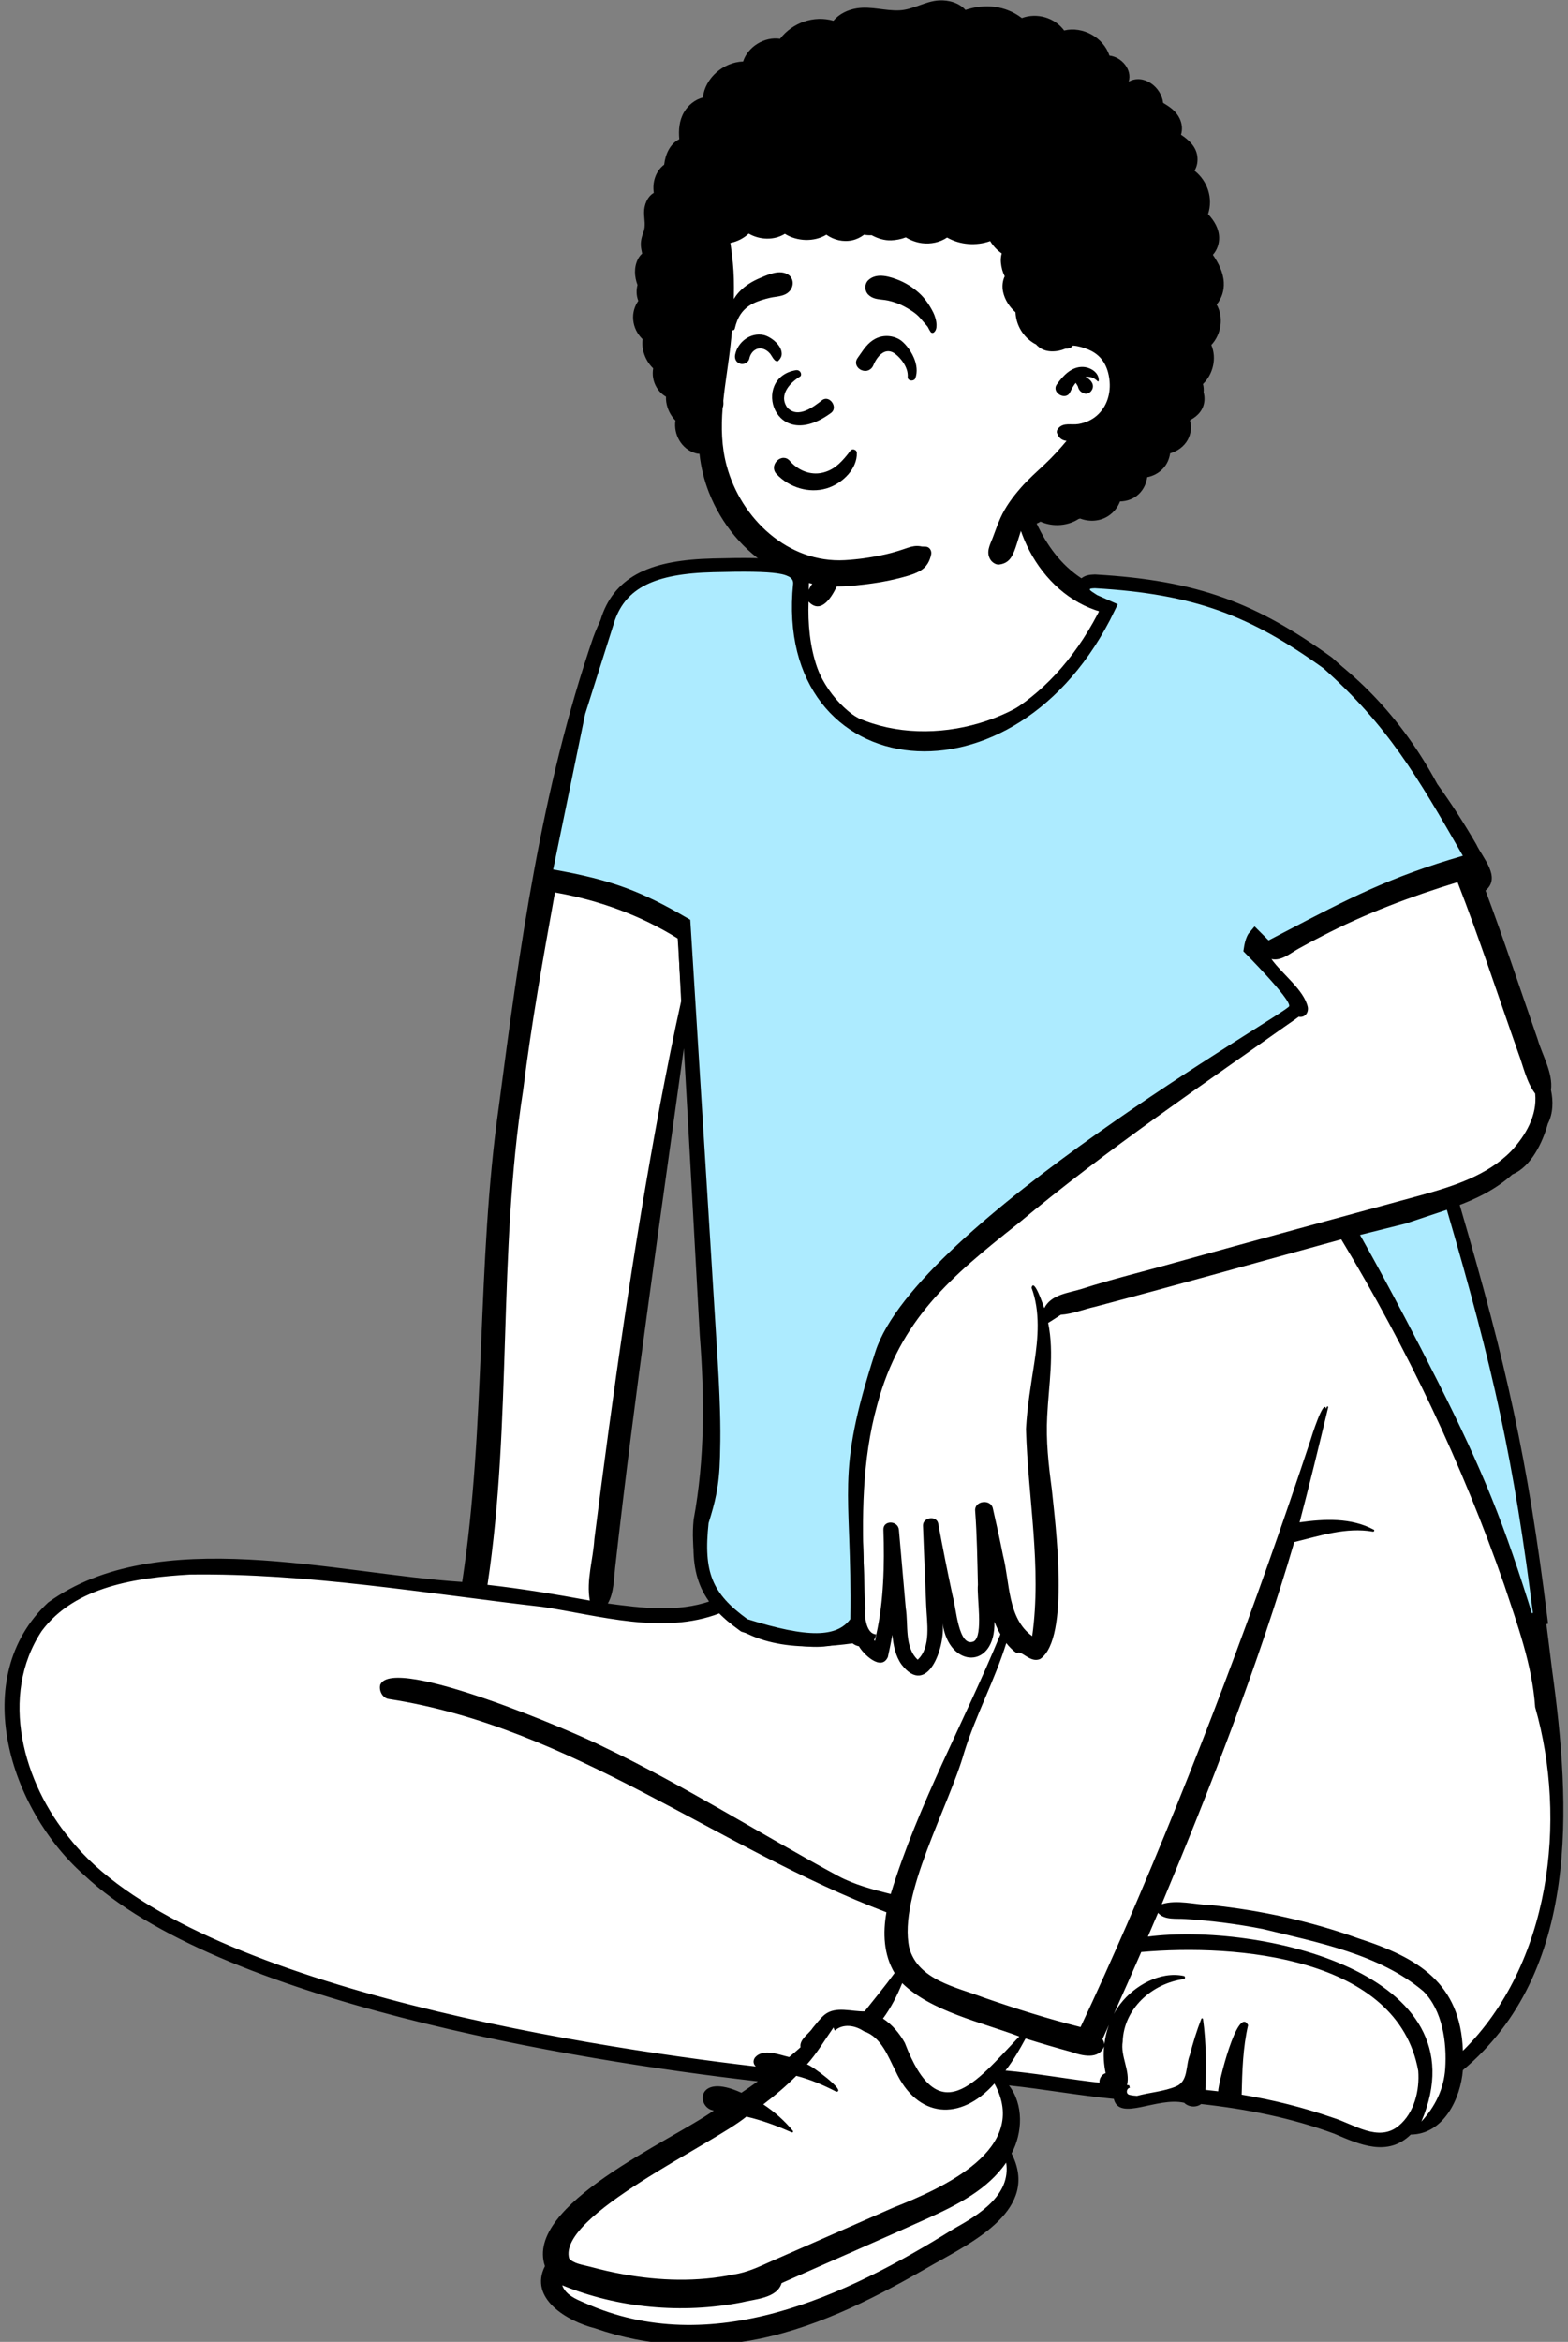 <svg width="343" height="512" viewBox="0 0 343 512" fill="none" xmlns="http://www.w3.org/2000/svg">
<rect x="0" y="0" width="343" height="512" fill="#808080" stroke="none"/>
<path fill-rule="evenodd" clip-rule="evenodd" d="M153.279 330.989C152.693 337.083 153.89 342.903 156.739 347.823L157.667 349.424L155.902 350.04C152.69 351.162 149.119 351.707 144.983 351.707C140.727 351.707 136.301 351.115 132.745 350.639L130.468 350.335L131.587 348.361C132.486 346.774 132.653 344.851 132.829 342.815C132.877 342.268 132.926 341.702 132.99 341.143C136.359 311.072 140.619 280.609 144.738 251.149C145.822 243.397 146.943 235.381 148.03 227.495L151.149 227.615C151.988 242.211 152.803 257.053 153.59 271.406C153.936 277.718 154.283 284.03 154.632 290.341C155.877 306.296 155.447 319.216 153.279 330.989ZM152.006 511.311C156.586 511.311 161.176 510.835 165.646 509.895C179.635 506.964 192.344 500.047 203.158 493.794C203.711 493.481 204.271 493.169 204.846 492.847C209.08 490.482 214.349 487.54 217.651 483.95C221.273 480.012 221.896 476.088 219.612 471.601L219.251 470.891L219.629 470.19C221.994 465.795 221.818 460.357 219.201 456.967L217.002 454.118L220.618 454.501C224.263 454.887 227.938 455.41 231.492 455.916C235.435 456.478 239.513 457.059 243.529 457.447L244.645 457.555L244.901 458.629C245.044 459.227 245.221 459.59 246.46 459.59C247.534 459.59 248.978 459.275 250.505 458.943C252.402 458.531 254.551 458.063 256.624 458.063C257.536 458.063 258.356 458.15 259.131 458.329L259.583 458.432L259.904 458.761C260.109 458.971 260.459 459.101 260.816 459.101C261.086 459.101 261.337 459.026 261.504 458.895L262.011 458.5L262.653 458.57C273.849 459.797 283.503 461.951 292.165 465.154L292.205 465.169L292.392 465.25C295.525 466.6 298.763 467.995 301.713 467.995C303.869 467.995 305.62 467.263 307.223 465.691L307.676 465.247L308.315 465.241C314.801 465.181 317.764 457.631 318.174 452.57L318.225 451.933L318.72 451.519C330.022 442.049 336.694 429.044 339.119 411.759C341.327 396.014 339.632 379.414 337.682 365.252C333.172 328.55 328.468 295.649 316.511 264.444L315.952 262.986L317.441 262.451C322.605 260.599 326.552 258.388 329.507 255.694L329.712 255.506L329.969 255.401C334.205 253.664 336.279 247.251 336.814 245.327L336.857 245.172L336.932 245.029C337.796 243.374 337.995 241.071 337.478 238.712L337.423 238.458L337.455 238.2C337.734 235.96 336.808 233.618 335.827 231.138C335.379 230.005 334.916 228.835 334.577 227.668C333.414 224.336 332.252 220.944 331.128 217.664C328.606 210.304 325.998 202.693 323.22 195.29L322.84 194.278L323.677 193.58C325.106 192.388 324.629 190.986 322.568 187.632C322.081 186.84 321.621 186.09 321.271 185.352C318.63 180.795 315.799 176.421 312.856 172.35L312.796 172.267L312.747 172.176C297.646 144.018 270.86 128.511 237.322 128.511L236.639 128.513L236.261 128.286C229.975 124.512 225.488 118.037 222.543 108.491L222.449 108.186L222.485 107.87C222.586 106.99 222.697 105.837 222.659 104.717C222.563 101.883 221.45 99.353 219.606 97.777C216.107 94.787 210.794 94.536 205.653 94.536H204.915C198.341 94.556 193.701 95.696 190.31 98.124C186.37 100.945 184.193 105.499 183.653 112.046C183.492 114.005 183.498 116.035 183.503 117.997L183.504 118.545L183.438 118.763C182.965 120.319 182.412 121.814 181.793 123.207L181.156 124.64L179.709 123.994C178.772 123.576 177.586 123.361 176.079 123.337C175.645 123.327 175.221 123.323 174.794 123.323C171.297 123.323 167.556 123.641 163.938 123.95C161.212 124.182 158.393 124.422 155.664 124.529L155.627 124.53C155.627 124.53 155.25 124.528 155.081 124.528C148.449 124.528 143.641 125.569 139.951 127.805C135.978 130.212 133.121 134.076 130.961 139.964C119.374 173.713 114.61 210.065 110.408 242.136C108.024 258.908 107.299 276.102 106.598 292.73C105.858 310.28 105.093 328.429 102.383 346.169L102.169 347.571L100.731 347.479C94.399 347.071 87.556 346.192 80.312 345.261C69.305 343.848 57.924 342.386 46.922 342.386C31.538 342.386 19.874 345.408 11.269 351.624C5.269 357.268 2.166 364.91 2.293 373.729C2.474 386.19 9.075 399.966 19.111 408.826L19.149 408.861C31.835 420.826 54.992 431.204 87.976 439.706C118.307 447.525 149.68 451.774 165.682 453.61L169.643 454.065L166.428 456.385C165.127 457.325 163.94 458.152 162.799 458.914L162.063 459.405L161.256 459.036C158.957 457.983 157.496 457.762 156.675 457.762C155.947 457.762 155.069 457.92 155.02 458.672C154.989 459.165 155.34 459.897 156.081 459.989L160.018 460.48L156.803 462.768C154.656 464.297 151.453 466.139 147.744 468.273C135.609 475.254 117.27 485.804 120.424 495.068L120.631 495.676L120.337 496.25C119.49 497.909 119.418 499.448 120.117 500.957C121.614 504.19 126.298 506.644 130.276 507.642L130.345 507.66L130.411 507.683C137.333 510.09 144.598 511.311 152.006 511.311Z" fill="white"/>
<path fill-rule="evenodd" clip-rule="evenodd" d="M165.322 451.796C164.844 451.31 164.643 450.673 165.09 449.925C166.817 447.722 170.4 449.229 172.629 449.737C173.47 449.039 174.306 448.337 175.111 447.597C174.831 445.865 176.917 444.713 177.774 443.377C178.615 442.393 179.407 441.275 180.416 440.45C182.875 438.535 186.282 439.83 189.136 439.743C191.333 436.952 193.596 434.249 195.687 431.365C193.278 427.323 193.108 422.587 193.907 418.082C156.95 404.081 124.96 377.572 84.989 371.446C83.614 371.217 82.843 369.549 83.186 368.326C85.974 361.683 126.042 378.824 132.031 381.928C149.696 390.373 166.242 400.899 183.41 410.187C186.99 412.086 190.928 413.106 194.843 414.093C200.858 394.382 211.034 376.313 218.837 357.309C218.33 356.432 217.899 355.512 217.533 354.567C217.792 365.018 207.611 364.872 206.205 354.957C206.785 360.125 202.871 371.194 197.221 363.931C195.896 362.107 195.426 359.771 195.201 357.414C194.911 359.043 194.582 360.665 194.216 362.281C192.766 365.484 188.807 361.59 187.887 359.92C187.356 359.825 186.86 359.583 186.497 359.288C176.506 360.673 164.74 360.593 157.41 352.719C144.976 357.481 131.215 353.215 118.641 351.313C93.053 348.376 67.363 343.899 41.545 344.241C30.019 344.909 16.42 346.767 9.129 356.587C-0.223 370.742 5.063 389.859 15.38 402.112C40.197 433.483 125.383 447.124 165.322 451.796ZM164.624 463.096C164.173 462.975 163.718 462.864 163.266 462.759C156.022 468.78 121.907 484.416 124.502 493.755C125.419 494.916 127.614 495.181 129.002 495.556C131.419 496.209 133.86 496.774 136.324 497.221C144.289 498.668 152.539 498.92 160.493 497.27C163.42 496.826 166.062 495.579 168.727 494.374C177.34 490.591 186.826 486.412 195.397 482.66C206.286 478.351 225.386 469.857 217.53 455.525C210.088 463.882 200.642 463.152 195.883 452.765C194.242 449.612 192.81 445.361 188.956 444.086C186.922 442.714 184.322 442.429 182.624 443.958C182.501 443.768 182.391 443.5 182.331 443.264C180.416 445.986 178.764 448.851 176.52 451.339C177.29 451.38 185.313 457.308 182.945 457.311C180.097 455.846 177.267 454.625 174.191 453.836C171.962 456.075 169.511 458.156 166.971 460.081C169.438 461.708 171.654 463.699 173.436 465.861C173.59 466.051 173.402 466.298 173.172 466.195C170.405 464.964 167.559 463.882 164.624 463.096ZM127.905 503.479C155.612 515.905 184.945 502.068 208.573 487.317C214.026 484.277 221.199 479.967 220.096 472.81C216.08 478.677 209.458 482.018 203.103 484.914C192.426 489.733 181.678 494.397 170.974 499.157C169.963 502.505 165.129 502.633 162.207 503.376C149.202 505.895 135.221 504.643 122.981 499.622C123.69 501.716 126.007 502.677 127.905 503.479ZM238.451 455.096C239.136 455.183 239.821 455.263 240.505 455.34C240.435 454.435 240.981 453.531 241.859 453.251C241.464 451.333 241.318 449.352 241.529 447.407C240.385 450.359 236.69 449.463 234.343 448.612C230.991 447.702 227.659 446.723 224.345 445.679C223.039 448.103 221.654 450.491 219.953 452.685C226.146 453.235 232.281 454.327 238.451 455.096ZM241.177 445.808C241.341 446.155 241.576 446.522 241.582 446.939C241.749 445.502 242.076 444.083 242.572 442.724C242.107 443.752 241.642 444.78 241.177 445.808ZM245.086 438.106C248.133 434.141 253.764 430.9 258.97 432.005C259.304 432.077 259.312 432.614 258.97 432.681C251.977 433.629 245.836 439.167 245.593 446.327C245.041 449.568 247.299 452.749 246.539 455.859C246.69 455.869 246.842 455.877 246.991 455.887C247.046 456.095 247.096 456.28 247.161 456.442C246.406 456.568 246.183 457.781 247.075 457.997C247.602 458.126 248.154 458.192 248.716 458.221C251.567 457.452 254.574 457.275 257.3 456.139C259.997 454.949 259.322 451.606 260.274 449.29C260.971 446.62 261.774 443.96 262.785 441.398C262.858 441.192 263.138 441.239 263.161 441.447C263.874 446.559 263.851 451.757 263.678 456.91C264.614 457.005 265.544 457.111 266.477 457.226C266.417 455.787 270.742 438.253 273.02 442.753C271.873 447.7 271.735 452.868 271.612 457.958C278.377 459.071 285.044 460.729 291.529 462.985C296.1 464.368 301.535 468.459 305.972 464.761C309.409 461.924 310.566 456.974 310.242 452.762C305.774 427.842 270.48 424.93 249.646 426.773C247.678 431.306 245.674 435.824 243.643 440.332C244.064 439.556 244.545 438.81 245.086 438.106ZM316.145 452.277C316.527 446.618 315.573 439.573 311.374 435.356C301.762 427.243 288.305 424.691 276.295 421.754C270.7 420.651 265.029 419.919 259.335 419.554C257.315 419.395 254.749 419.852 253.323 418.202C252.588 419.94 251.844 421.674 251.099 423.409C275.009 420.281 324.894 431.147 310.924 463.849C313.883 460.649 315.842 456.753 316.145 452.277ZM197.354 433.57C196.254 436.315 194.908 438.929 193.15 441.318C195.149 442.624 196.779 444.554 197.929 446.628C205.298 465.876 213.179 455.566 222.971 445.237C214.685 442.115 203.709 439.776 197.354 433.57ZM320.013 448.36C339.175 429.461 342.893 397.977 335.814 373.229C335.185 364.052 331.97 355.307 329.091 346.618C319.921 320.261 307.862 294.904 293.398 270.963C275.453 275.884 257.54 280.936 239.554 285.696C237.077 286.233 234.597 287.295 232.054 287.449C231.145 288.027 230.233 288.664 229.287 289.224C230.664 295.96 229.394 302.837 229.073 309.614C228.78 314.949 229.357 320.174 230.066 325.452C230.857 333.131 234.116 358.108 227.586 362.68C225.372 363.746 223.394 360.588 222.44 361.457C221.581 360.858 220.778 360.079 220.125 359.221C217.603 367.362 213.483 374.915 210.937 383.064C207.551 395.04 196.429 414.425 198.899 425.848C200.809 432.902 209.166 434.423 215.197 436.729C222.166 439.15 229.214 441.372 236.376 443.177C239.873 435.768 243.215 428.289 246.494 420.782C261.483 386.148 274.758 350.791 286.622 315.013C286.844 314.219 289.572 305.615 290.071 308.016C290.113 307.769 290.424 307.132 290.542 307.676C288.53 316.077 286.489 324.476 284.281 332.831C289.705 332.072 295.538 331.777 300.503 334.432C300.759 334.568 300.571 334.904 300.318 334.863C294.438 333.846 288.767 335.768 283.12 337.148C275.189 364.101 264.956 390.37 254.125 416.311C257.475 415.244 261.363 416.424 264.86 416.509C275.871 417.645 286.758 420.05 297.161 423.792C310.237 428.025 319.482 433.544 320.013 448.36ZM330.562 251.673C333.781 248.212 336.311 243.791 335.822 239.101C333.889 236.526 333.248 233.167 332.122 230.191C327.719 217.738 323.632 205.189 318.839 192.869C308.646 195.999 298.617 199.754 289.157 204.685C287.416 205.572 285.694 206.492 283.993 207.445C282.211 208.443 280.267 210.175 278.129 209.679C280.465 212.981 285.276 216.417 286.089 220.233C286.264 221.441 285.407 222.562 284.09 222.292C263.475 236.912 242.185 251.224 222.699 267.509C208.107 279.043 196.905 288.397 191.901 307.111C188.527 319.233 188.517 331.903 189.013 344.367C189.11 346.79 189.112 349.27 189.308 351.709C189.016 353.534 189.572 357.247 191.626 357.314C191.579 357.756 191.433 358.165 191.2 358.524C191.266 358.611 191.333 358.694 191.404 358.779C191.506 358.28 191.605 357.784 191.699 357.286C193.299 350.213 193.513 342.008 193.246 334.478C193.134 332.319 196.45 332.37 196.636 334.478C197.135 340.17 197.634 345.862 198.133 351.552C198.732 355.24 197.788 360.064 200.741 362.867C203.743 360.097 202.75 354.633 202.604 351.059C202.369 345.228 202.115 339.399 201.898 333.568C201.831 331.72 204.896 331.245 205.244 333.123C206.228 338.479 207.295 343.819 208.442 349.144C209.134 351.203 209.61 360.439 213.07 358.835C215.131 357.43 213.645 349.188 213.916 346.459C213.788 341.057 213.713 335.663 213.315 330.273C213.153 328.099 216.699 327.637 217.185 329.759C217.975 333.195 218.73 336.631 219.414 340.09C220.917 345.922 220.371 353.827 225.796 357.702C227.92 342.555 224.863 327.513 224.434 312.42C224.69 307.53 225.532 302.688 226.274 297.857C227.094 292.514 227.573 286.698 225.652 281.546C226.177 279.238 228.242 285.48 228.435 285.999C229.99 282.941 233.776 282.705 236.771 281.751C243.427 279.6 250.244 277.979 256.978 276.067C274.837 271.115 292.716 266.239 310.6 261.375C317.744 259.401 325.265 257.065 330.562 251.673ZM151.731 332.242C154.195 318.907 154.127 305.394 153.074 291.913C151.917 271.004 150.793 250.09 149.591 229.184C144.373 267.023 138.809 304.819 134.555 342.779C134.252 345.42 134.299 348.216 132.964 350.573C140.343 351.56 148.209 352.554 155.384 350.049C152.236 344.613 151.125 338.425 151.731 332.242ZM114.444 238.315C108.865 274.178 112.048 310.67 106.636 346.492C114.144 347.332 121.594 348.576 129.023 349.943C128.21 345.518 129.752 340.949 130.019 336.493C134.054 304.708 138.509 272.944 144.412 241.437C145.86 233.897 147.323 226.388 149 218.889C148.747 214.348 148.525 209.807 148.379 205.263C140.186 200.121 130.949 196.793 121.395 195.115C118.814 209.476 116.234 223.826 114.444 238.315ZM179.028 125.62C179.355 125.062 179.666 124.492 179.964 123.914C178.955 123.952 177.972 123.988 176.979 124.153C177.024 125.748 176.935 127.357 176.917 128.966C177.413 127.789 178.385 126.715 179.028 125.62ZM10.527 350.36C34.356 333.059 73.496 344.081 101.101 345.86C106.364 311.405 104.216 276.388 109.122 241.877C113.639 207.399 118.403 172.441 129.749 139.407C134.432 126.635 142.533 122.842 155.87 122.945C162.639 122.68 169.796 121.598 176.373 121.752C177.816 121.775 179.323 121.966 180.625 122.546C182.454 118.429 183.447 114.009 183.949 109.556C183.98 109.273 184.341 109.222 184.448 109.491C185.995 113.369 186.159 117.602 185.318 121.662C184.709 124.571 181.085 136.02 176.875 131.541C176.541 140.934 178.608 152.152 187.824 157.027C203.929 164.037 226.191 157.654 235.519 142.774C237.322 139.801 238.877 136.637 240.874 133.782C226.964 129.85 219.156 113.21 222.433 100.538C224.458 110.393 228.15 121.405 237.346 126.926C270.831 126.851 298.671 142.078 314.402 171.405C317.481 175.664 320.326 180.089 322.934 184.591C324.338 187.603 328.448 191.792 324.959 194.701C328.989 205.438 332.564 216.324 336.342 227.146C337.38 230.752 339.753 234.535 339.279 238.325C339.792 240.661 339.768 243.424 338.595 245.67C337.482 249.674 334.984 255.06 330.842 256.759C327.327 259.964 322.882 262.171 318.246 263.834C330.609 296.091 335.315 330.88 339.504 364.962C343.61 394.778 345.729 431.047 320.005 452.595C319.506 458.76 315.842 466.617 308.598 466.683C303.581 471.602 297.466 468.904 291.882 466.498C282.457 463.013 272.571 461.081 262.748 460.004C261.695 460.827 259.981 460.69 259.043 459.732C253.093 458.362 244.846 463.908 243.643 458.884C235.971 458.141 228.383 456.748 220.718 455.936C223.948 460.12 223.716 466.29 221.283 470.81C227.479 482.979 213.046 490.026 204.222 495.019C192.308 501.906 179.867 508.442 166.242 511.297C154.264 513.812 141.715 513.049 130.157 509.03C124.084 507.506 115.602 502.503 119.206 495.453C114.638 482.039 146.717 468.138 156.153 461.42C152.296 460.94 152.155 452.947 162.186 457.54C163.399 456.73 164.591 455.895 165.769 455.044C125.192 450.388 47.699 437.577 18.333 409.884C2.199 395.644 -7.109 366.84 10.527 350.36Z" fill="black"/>
<path d="M133.087 135.098L133.078 135.124L133.07 135.15L126.57 155.65L126.547 155.724L126.531 155.8L119.531 189.8L119.22 191.311L120.739 191.58C133.535 193.843 139.798 196.311 149.552 201.994L155.503 297.692C155.503 297.692 155.503 297.693 155.503 297.694C156.185 309.207 156.121 314.005 156.001 318.459C155.823 325.012 154.95 328.066 153.566 332.558L153.524 332.697L153.508 332.841C152.93 338.273 153.073 342.409 154.505 345.96C155.949 349.54 158.616 352.315 162.62 355.215L162.818 355.358L163.05 355.431C169.769 357.541 174.837 358.588 178.664 358.555C182.56 358.521 185.355 357.356 187.199 354.901L187.492 354.511L187.5 354.023C187.609 346.801 187.443 341.265 187.274 336.599C187.255 336.065 187.236 335.542 187.217 335.031C187.07 331.065 186.948 327.751 187.032 324.459C187.221 317.102 188.445 309.811 192.927 295.962C195.052 289.395 201.54 281.514 210.397 273.258C219.194 265.057 230.117 256.674 240.811 249.089C251.499 241.507 261.927 234.744 269.722 229.777C271.654 228.546 273.434 227.42 275.014 226.419C276.61 225.409 278.003 224.527 279.146 223.795C280.287 223.065 281.205 222.468 281.849 222.026C282.168 221.807 282.442 221.612 282.649 221.449C282.75 221.37 282.861 221.278 282.961 221.181C283.01 221.133 283.078 221.064 283.147 220.978C283.198 220.914 283.336 220.736 283.423 220.474C283.606 219.926 283.48 219.423 283.403 219.173C283.31 218.876 283.169 218.585 283.025 218.325C282.733 217.8 282.313 217.199 281.84 216.581C280.886 215.334 279.586 213.843 278.296 212.427C277.001 211.006 275.693 209.634 274.71 208.62C274.252 208.148 273.864 207.752 273.58 207.463C273.694 206.719 273.88 205.932 274.157 205.325C274.287 205.039 274.411 204.852 274.512 204.736L276.439 206.664L277.218 207.442L278.194 206.933C279.357 206.326 280.484 205.736 281.581 205.162C295.5 197.88 304.556 193.142 320.418 188.544L322.25 188.012L321.301 186.357C311.215 168.756 304.696 157.66 290.499 144.984L290.44 144.931L290.375 144.885C282.307 139.086 275.14 134.945 267.194 132.103C259.248 129.261 250.598 127.743 239.587 127.105L239.521 127.102L239.455 127.104C239.031 127.116 238.533 127.145 238.134 127.271C237.966 127.324 237.478 127.491 237.155 127.988C236.727 128.649 236.915 129.317 237.098 129.659C237.256 129.954 237.475 130.161 237.597 130.269C237.741 130.397 237.902 130.518 238.056 130.627C238.363 130.843 238.764 131.097 239.2 131.372L239.292 131.43L239.391 131.474L242.491 132.852C231.857 154.904 213.951 163.985 199.389 162.633C191.954 161.943 185.349 158.547 180.859 152.729C176.37 146.912 173.899 138.546 174.992 127.754L174.996 127.715L174.998 127.675C175.022 127.189 174.949 126.669 174.702 126.166C174.455 125.662 174.079 125.267 173.636 124.963C172.804 124.391 171.644 124.077 170.274 123.875C167.492 123.466 162.961 123.418 155.962 123.603C149.414 123.763 144.407 124.648 140.672 126.502C136.86 128.395 134.461 131.252 133.087 135.098Z" fill="#ADEBFF" stroke="black" stroke-width="3"/>
<path d="M297.136 268.545L295.212 269.026L296.199 270.746L297.5 270L296.199 270.746L296.199 270.747L296.2 270.748L296.204 270.755L296.219 270.781L296.279 270.886C296.332 270.98 296.412 271.121 296.518 271.308C296.73 271.681 297.043 272.237 297.451 272.966C298.266 274.423 299.457 276.574 300.959 279.338C303.961 284.868 308.204 292.854 313.161 302.676C323.052 322.275 327.62 333.563 334.067 354.443L336.988 353.814C332.641 319.023 328.158 299.012 317.94 264.079L317.503 262.585L316.026 263.077L311.526 264.577L307.08 266.059L297.136 268.545Z" fill="#ADEBFF" stroke="black" stroke-width="3"/>
<path fill-rule="evenodd" clip-rule="evenodd" d="M209.365 19.127C170.641 17.225 153.166 44.451 152.036 56.612C151.251 65.053 156.246 74.783 156.246 82.326C156.246 86.176 151.525 94.442 153.723 100.053C158.614 112.544 168.972 126.406 182.17 126.406C195.369 126.406 212.546 130.051 227.129 109.199C228.498 107.243 245.805 96.123 247.487 85.557C251.675 59.238 236.996 20.484 209.365 19.127Z" fill="white"/>
<path fill-rule="evenodd" clip-rule="evenodd" d="M211.19 2.183C209.805 0.601 207.468 -0.031 205.391 0.091C202.373 0.27 199.749 2.13 196.747 2.267C193.6 2.413 190.562 1.323 187.407 1.829C185.473 2.14 183.557 3.035 182.318 4.546C178.026 3.318 173.365 4.944 170.632 8.492C167.259 7.969 163.591 10.199 162.558 13.444C158.274 13.582 154.23 17.018 153.752 21.325C152.04 21.776 150.553 22.955 149.641 24.514C148.581 26.32 148.405 28.392 148.596 30.427C146.58 31.456 145.556 33.665 145.288 36.002C143.446 37.374 142.646 39.841 143.021 42.171C141.611 42.964 140.883 44.811 140.891 46.459C140.898 47.998 141.307 49.36 140.732 50.845C140.22 52.167 140.036 53.269 140.318 54.654L140.347 54.789C140.396 55.015 140.438 55.231 140.476 55.445C140.094 55.779 139.772 56.198 139.529 56.685C138.646 58.466 138.778 60.497 139.451 62.303C139.156 63.453 139.194 64.668 139.63 65.773C138.813 66.948 138.384 68.389 138.51 69.884C138.651 71.558 139.417 73.057 140.577 74.165C140.268 76.451 141.199 78.922 142.883 80.531C142.644 81.9 142.85 83.335 143.6 84.632C144.134 85.557 144.854 86.246 145.684 86.726C145.657 87.49 145.76 88.271 146.014 89.053C146.368 90.139 146.966 91.139 147.754 91.945C147.284 94.945 149.082 98.273 152.248 99.115C152.514 99.185 152.768 99.218 153.011 99.223C153.325 102.108 154.012 104.953 155.075 107.655C157.778 114.535 162.694 120.551 169.104 124.304C172.275 126.159 175.836 127.429 179.472 127.96C182.088 128.343 184.604 128.248 187.23 127.988C190.526 127.659 193.838 127.166 197.041 126.319L197.557 126.183C198.885 125.827 200.285 125.417 201.436 124.702C202.723 123.901 203.392 122.666 203.689 121.212C203.854 120.403 203.341 119.532 202.453 119.515L202.396 119.515C202.202 119.519 202.01 119.512 201.815 119.5L201.668 119.49H201.661C201.65 119.487 201.645 119.487 201.635 119.487C201.548 119.475 201.464 119.449 201.379 119.436C200.403 119.272 199.55 119.435 198.633 119.739L198.518 119.778C196.975 120.309 195.445 120.801 193.85 121.166C192.202 121.541 190.534 121.84 188.861 122.074L188.695 122.095L188.644 122.102L188.618 122.105C188.613 122.105 188.608 122.105 188.603 122.107L188.11 122.169C187.721 122.215 187.333 122.255 186.945 122.296C186.229 122.368 185.514 122.424 184.798 122.465C172.451 123.158 162.081 113.451 158.951 101.813C157.817 97.601 157.743 93.399 158.077 89.194C158.185 88.888 158.248 88.549 158.246 88.176C158.246 87.983 158.235 87.791 158.223 87.597C158.639 83.531 159.362 79.462 159.815 75.38C160.343 70.612 160.637 65.815 160.53 61.016C160.476 58.646 160.223 56.299 159.891 53.952L159.771 53.109C161.272 52.817 162.668 52.106 163.779 51.077C166.19 52.467 169.311 52.59 171.691 51.122C174.358 52.793 178.085 52.944 180.77 51.311C182.394 52.468 184.439 52.968 186.447 52.528C187.35 52.331 188.248 51.904 189.017 51.312C189.566 51.409 190.123 51.446 190.676 51.417L190.79 51.481C192.065 52.152 193.477 52.594 194.931 52.544C196.007 52.508 197.115 52.296 198.141 51.895C199.238 52.556 200.438 53.007 201.721 53.169C203.596 53.405 205.618 52.991 207.177 51.929C210.026 53.549 213.531 53.799 216.606 52.71C217.235 53.775 218.107 54.694 219.127 55.401C218.945 56.055 218.886 56.752 218.949 57.422C219.052 58.525 219.329 59.514 219.782 60.403C219.305 61.395 219.161 62.613 219.429 63.835C219.809 65.579 220.825 67.095 222.14 68.277C222.256 71.059 223.785 73.668 226.271 75.117C226.397 75.19 226.523 75.25 226.648 75.304C226.757 75.454 226.889 75.586 227.039 75.697C228.62 77.156 231.123 77.04 233.105 76.216C233.143 76.217 233.182 76.221 233.22 76.222C233.928 76.239 234.411 75.964 234.697 75.558C234.986 75.574 235.272 75.604 235.561 75.658C236.613 75.854 237.768 76.232 238.721 76.722C241.194 77.992 242.339 80.237 242.681 82.936C243.054 85.88 242.206 88.881 239.924 90.873C238.816 91.843 237.398 92.45 235.957 92.705C234.365 92.988 232.664 92.291 231.488 93.656C231.253 93.927 231.092 94.304 231.22 94.669C231.619 95.807 232.275 96.243 233.302 96.401C231.818 98.159 230.295 99.858 228.609 101.438C226.785 103.149 224.899 104.808 223.254 106.696C221.514 108.693 219.943 110.811 218.852 113.234C218.229 114.627 217.728 116.064 217.189 117.49L217.092 117.738C216.491 119.253 215.691 120.714 216.617 122.296C216.985 122.919 217.817 123.521 218.584 123.421C220.742 123.146 221.465 121.689 222.13 119.791C222.631 118.357 223.014 116.883 223.553 115.462C223.654 115.198 223.764 114.938 223.879 114.679C225.124 115.026 226.492 114.75 227.603 114.042C228.79 114.567 230.105 114.829 231.375 114.807C233.076 114.777 234.629 114.305 235.965 113.454C236.071 113.426 236.178 113.399 236.284 113.369C238.316 114.146 240.695 114.007 242.535 112.748C243.726 111.932 244.541 110.844 245.004 109.632C246.543 109.602 248.066 109.057 249.169 107.967C250.182 106.966 250.774 105.674 250.949 104.332C252.274 104.07 253.516 103.43 254.491 102.353C255.304 101.453 255.798 100.307 255.966 99.117C257.579 98.657 259.034 97.605 259.829 96.138C260.569 94.773 260.676 93.291 260.314 91.944L260.408 91.809C262.07 90.94 263.338 89.518 263.469 87.487C263.505 86.909 263.443 86.33 263.286 85.783C263.343 85.171 263.306 84.559 263.146 83.967C265.381 81.796 266.191 78.308 264.978 75.426C267.162 73.079 267.739 69.367 266.137 66.581C267.236 65.254 267.801 63.562 267.706 61.756C267.589 59.501 266.554 57.531 265.315 55.707C266.234 54.692 266.725 53.276 266.689 51.909C266.638 49.926 265.583 48.22 264.262 46.806C265.414 43.316 264.127 39.53 261.299 37.321C261.871 36.38 262.083 35.214 261.896 34.032C261.569 31.968 260.019 30.563 258.345 29.45C258.695 28.313 258.603 27.085 258.046 25.909C257.303 24.34 255.9 23.345 254.436 22.503C254.058 19.024 250.164 16.052 246.899 17.848C247.709 15.258 245.376 12.462 242.694 12.166C241.381 8.191 236.851 5.686 232.779 6.673C230.696 3.831 226.821 2.737 223.53 3.956C219.912 1.188 215.424 0.777 211.19 2.183ZM236.961 80.227C234.419 80.089 232.513 82.161 231.174 84.056C229.917 85.835 233.141 87.712 234.082 85.753C234.419 85.054 234.802 84.314 235.316 83.702C235.402 83.822 235.478 83.947 235.554 84.075L235.63 84.204C235.686 84.299 235.745 84.396 235.793 84.495C235.788 84.513 235.865 84.748 235.867 84.758C236.077 85.393 236.534 85.801 237.157 86.021C237.962 86.301 238.724 85.697 238.982 84.988C239.393 83.855 238.438 82.868 237.444 82.418C238.42 82.26 239.38 82.592 240.086 83.342C240.182 83.447 240.346 83.362 240.351 83.232C240.433 81.454 238.571 80.314 236.961 80.227Z" fill="black"/>
<path fill-rule="evenodd" clip-rule="evenodd" d="M174.964 106.757C176.846 107.302 178.866 107.35 180.785 106.788C182.525 106.278 184.312 105.156 185.592 103.671C186.73 102.352 187.467 100.749 187.438 99.038C187.435 98.842 187.365 98.679 187.257 98.553C187.141 98.416 186.979 98.323 186.806 98.282C186.627 98.24 186.439 98.255 186.278 98.328C186.133 98.394 186.009 98.506 185.931 98.669C185.734 98.928 185.538 99.182 185.341 99.429C183.759 101.381 182.226 102.839 179.847 103.362C178.555 103.646 177.266 103.52 176.083 103.087C174.816 102.623 173.672 101.808 172.774 100.765C172.369 100.294 171.89 100.101 171.422 100.098C170.892 100.095 170.368 100.341 169.973 100.734C169.584 101.121 169.324 101.646 169.301 102.196C169.28 102.678 169.438 103.182 169.857 103.632C171.238 105.112 173.028 106.197 174.964 106.757ZM175.022 82.319C173.093 83.49 170.153 86.221 172.229 89.124C174.672 91.683 178.189 88.748 179.923 87.421C181.53 86.392 183.336 89.038 181.844 90.239C169.32 99.499 164.237 82.625 174.047 80.942C175.127 80.757 175.528 81.957 175.022 82.319ZM193.07 77.166C193.69 76.77 194.419 76.634 195.228 77.002C195.859 77.288 196.967 78.245 197.738 79.502C198.266 80.362 198.64 81.371 198.562 82.422C198.544 82.666 198.634 82.846 198.777 82.979C198.889 83.084 199.052 83.161 199.243 83.186C199.405 83.206 199.586 83.188 199.734 83.141C200.014 83.054 200.163 82.872 200.219 82.724C200.759 81.292 200.526 79.694 199.921 78.253C199.104 76.308 197.621 74.678 196.65 74.153C194.987 73.254 193.026 73.212 191.361 74.128C189.943 74.908 189.057 76.167 188.176 77.45C187.988 77.723 187.802 77.994 187.61 78.26C187.225 78.793 187.187 79.322 187.336 79.775C187.501 80.277 187.923 80.701 188.449 80.923C188.936 81.128 189.502 81.157 190.002 80.946C190.424 80.768 190.812 80.421 191.057 79.833C191.471 78.841 192.159 77.748 193.07 77.166ZM161.577 79.371C162.002 79.593 162.334 79.659 162.805 79.518C163.066 79.44 163.323 79.29 163.525 79.089C163.724 78.889 163.868 78.641 163.925 78.366C164.062 77.687 164.434 77.051 164.965 76.637C165.418 76.282 165.99 76.095 166.625 76.201C167.31 76.315 167.962 76.753 168.411 77.27C168.562 77.444 168.679 77.64 168.798 77.835C169.019 78.2 169.234 78.539 169.54 78.808C169.655 78.909 169.83 78.98 169.999 78.98C170.067 78.98 170.137 78.969 170.204 78.948C170.885 78.265 171.016 77.747 170.994 77.233C170.971 76.694 170.758 76.148 170.415 75.639C169.608 74.445 168.076 73.465 167.042 73.243C165.627 72.94 164.221 73.304 163.094 74.094C161.934 74.906 161.075 76.167 160.807 77.588C160.743 77.931 160.77 78.3 160.901 78.621C161.028 78.934 161.251 79.202 161.577 79.371ZM189.948 64.431C190.797 65.258 191.803 65.386 192.82 65.5C193.385 65.564 193.836 65.615 194.28 65.715C195.5 65.99 196.707 66.404 197.807 67.001C198.958 67.625 200.211 68.377 201.113 69.341C201.328 69.57 201.53 69.81 201.732 70.052C201.917 70.271 202.095 70.483 202.282 70.687C202.497 70.922 202.702 71.167 202.905 71.412C203.031 71.619 203.055 71.67 203.081 71.723C203.119 71.803 203.163 71.892 203.214 71.987C203.283 72.118 203.364 72.261 203.449 72.391C203.591 72.628 203.667 72.694 203.732 72.723C203.841 72.771 203.944 72.795 204.045 72.782C204.138 72.77 204.227 72.725 204.314 72.651C204.75 72.283 204.879 71.68 204.866 71.038C204.846 70.066 204.487 68.989 204.155 68.327C203.385 66.788 202.317 65.189 201.033 64.041C199.567 62.731 197.964 61.739 196.123 61.055C194.978 60.63 193.653 60.24 192.406 60.289C191.509 60.325 190.652 60.591 189.945 61.256C189.51 61.664 189.302 62.245 189.302 62.826C189.302 63.418 189.518 64.013 189.948 64.431ZM159.849 71.999C159.903 72.088 159.978 72.149 160.061 72.185C160.149 72.224 160.246 72.235 160.339 72.219C160.432 72.203 160.521 72.161 160.591 72.097C160.658 72.035 160.709 71.953 160.732 71.853C161.296 69.38 162.391 67.539 164.729 66.353C165.879 65.769 167.201 65.398 168.452 65.102C168.816 65.016 169.2 64.96 169.588 64.904C170.801 64.727 172.022 64.525 172.813 63.546C173.29 62.956 173.49 62.202 173.376 61.512C173.27 60.862 172.89 60.267 172.199 59.91C170.479 59.022 168.341 59.893 166.605 60.636C166.476 60.691 166.349 60.745 166.225 60.797C164.527 61.513 162.978 62.458 161.704 63.809C160.694 64.882 159.757 66.467 159.38 68.097C159.067 69.454 159.14 70.839 159.849 71.999Z" fill="black"/>
</svg>
